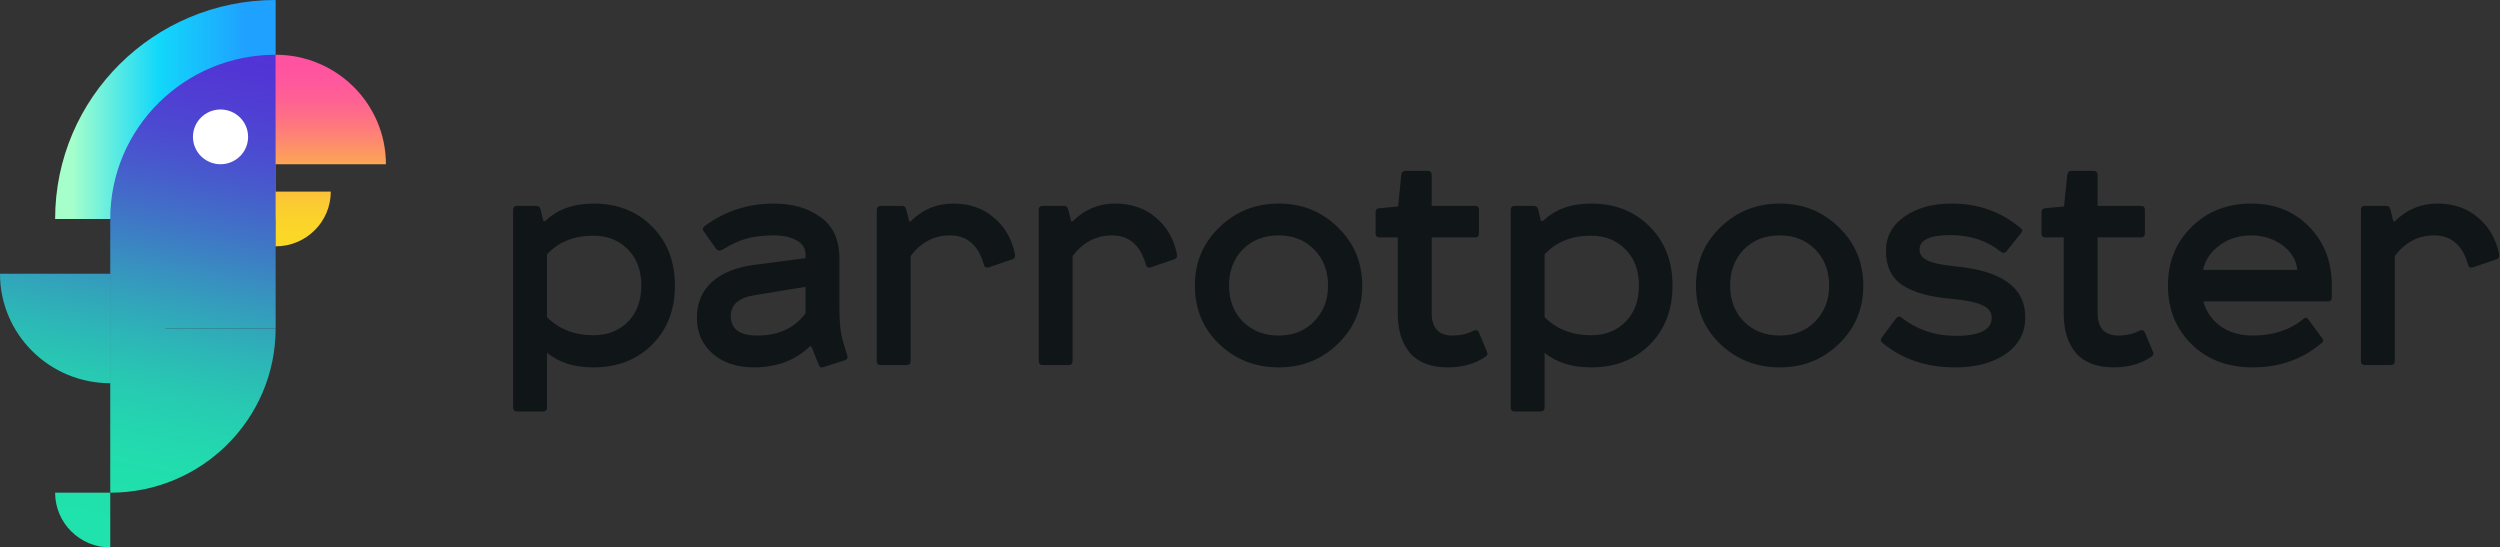 <svg width="137" height="30" viewBox="0 0 137 30" fill="none" xmlns="http://www.w3.org/2000/svg">
<rect x="0" y="0" width="137" height="30" fill="#333333" stroke="none"/>
<path d="M29.752 22.549H28.343C28.194 22.549 28.119 22.474 28.119 22.325V11.507C28.119 11.357 28.194 11.283 28.343 11.283H29.384C29.512 11.283 29.592 11.347 29.624 11.475L29.768 12.099L29.88 12.115C30.541 11.475 31.421 11.155 32.52 11.155C33.822 11.155 34.889 11.571 35.721 12.403C36.564 13.235 36.985 14.318 36.985 15.652C36.985 16.985 36.564 18.068 35.721 18.9C34.889 19.722 33.822 20.133 32.52 20.133C31.475 20.133 30.627 19.866 29.976 19.332V22.325C29.976 22.474 29.901 22.549 29.752 22.549ZM29.976 13.939V17.38C30.637 18.041 31.485 18.372 32.52 18.372C33.288 18.372 33.918 18.127 34.409 17.636C34.9 17.135 35.145 16.473 35.145 15.652C35.145 14.819 34.9 14.158 34.409 13.667C33.918 13.166 33.288 12.915 32.52 12.915C31.453 12.915 30.605 13.256 29.976 13.939Z" fill="#101517"/>
<path d="M44.464 18.98H44.384C43.584 19.749 42.559 20.133 41.311 20.133C40.383 20.133 39.631 19.882 39.054 19.381C38.478 18.879 38.19 18.223 38.19 17.412C38.19 16.612 38.462 15.961 39.007 15.46C39.561 14.958 40.335 14.643 41.327 14.515L44.144 14.147V13.955C44.144 13.603 43.978 13.342 43.648 13.171C43.328 12.99 42.911 12.899 42.399 12.899C41.823 12.899 41.327 12.958 40.911 13.075C40.495 13.192 40.063 13.39 39.615 13.667C39.455 13.763 39.327 13.747 39.231 13.619L38.606 12.739C38.478 12.6 38.489 12.478 38.638 12.371C39.748 11.56 41.002 11.155 42.399 11.155C43.434 11.155 44.293 11.405 44.976 11.907C45.659 12.398 46 13.15 46 14.163V16.948C46 17.695 46.069 18.298 46.208 18.756L46.416 19.428C46.48 19.599 46.432 19.706 46.272 19.749L45.136 20.117C45.008 20.17 44.917 20.127 44.864 19.989L44.464 18.98ZM44.144 17.172V15.716L41.327 16.18C40.474 16.319 40.047 16.697 40.047 17.316C40.047 18.031 40.532 18.388 41.503 18.388C42.655 18.388 43.536 17.983 44.144 17.172Z" fill="#101517"/>
<path d="M48.27 11.283H49.438C49.555 11.283 49.63 11.347 49.662 11.475L49.822 12.131H49.902C50.553 11.48 51.332 11.155 52.239 11.155C53.124 11.155 53.866 11.411 54.463 11.923C55.061 12.424 55.445 13.086 55.615 13.907C55.648 14.067 55.599 14.169 55.471 14.211L54.207 14.643C54.058 14.697 53.962 14.654 53.919 14.515C53.62 13.438 53.002 12.899 52.063 12.899C51.188 12.899 50.468 13.278 49.902 14.035V19.781C49.902 19.93 49.828 20.005 49.678 20.005H48.27C48.12 20.005 48.046 19.93 48.046 19.781V11.507C48.046 11.357 48.12 11.283 48.27 11.283Z" fill="#101517"/>
<path d="M57.147 11.283H58.315C58.432 11.283 58.507 11.347 58.539 11.475L58.699 12.131H58.779C59.43 11.48 60.209 11.155 61.116 11.155C62.001 11.155 62.743 11.411 63.34 11.923C63.938 12.424 64.322 13.086 64.493 13.907C64.525 14.067 64.477 14.169 64.349 14.211L63.084 14.643C62.935 14.697 62.839 14.654 62.796 14.515C62.497 13.438 61.879 12.899 60.94 12.899C60.065 12.899 59.345 13.278 58.779 14.035V19.781C58.779 19.93 58.705 20.005 58.555 20.005H57.147C56.998 20.005 56.923 19.93 56.923 19.781V11.507C56.923 11.357 56.998 11.283 57.147 11.283Z" fill="#101517"/>
<path d="M70.073 12.899C69.273 12.899 68.617 13.155 68.104 13.667C67.603 14.179 67.352 14.841 67.352 15.652C67.352 16.452 67.603 17.108 68.104 17.62C68.617 18.132 69.273 18.388 70.073 18.388C70.862 18.388 71.508 18.132 72.009 17.62C72.521 17.097 72.778 16.441 72.778 15.652C72.778 14.841 72.521 14.179 72.009 13.667C71.508 13.155 70.862 12.899 70.073 12.899ZM65.48 15.652C65.48 14.382 65.928 13.315 66.824 12.451C67.72 11.587 68.803 11.155 70.073 11.155C71.343 11.155 72.42 11.587 73.306 12.451C74.202 13.315 74.65 14.382 74.65 15.652C74.65 16.921 74.202 17.988 73.306 18.852C72.42 19.706 71.343 20.133 70.073 20.133C68.793 20.133 67.704 19.706 66.808 18.852C65.922 17.999 65.48 16.932 65.48 15.652Z" fill="#101517"/>
<path d="M76.615 11.315L76.791 9.586C76.812 9.437 76.887 9.362 77.015 9.362H78.231C78.381 9.362 78.455 9.437 78.455 9.586V11.283H80.824C80.973 11.283 81.048 11.357 81.048 11.507V12.787C81.048 12.936 80.973 13.011 80.824 13.011H78.455V17.156C78.455 17.561 78.551 17.871 78.743 18.084C78.946 18.287 79.224 18.388 79.576 18.388C80.013 18.388 80.397 18.303 80.728 18.132C80.888 18.058 80.995 18.09 81.048 18.228L81.48 19.253C81.544 19.391 81.507 19.498 81.368 19.573C80.792 19.946 80.12 20.133 79.352 20.133C78.423 20.133 77.73 19.871 77.271 19.349C76.823 18.815 76.599 18.1 76.599 17.204V13.011H75.607C75.457 13.011 75.383 12.936 75.383 12.787V11.619C75.383 11.491 75.447 11.421 75.575 11.411L76.615 11.315Z" fill="#101517"/>
<path d="M84.421 22.549H83.012C82.863 22.549 82.788 22.474 82.788 22.325V11.507C82.788 11.357 82.863 11.283 83.012 11.283H84.052C84.18 11.283 84.26 11.347 84.293 11.475L84.436 12.099L84.549 12.115C85.21 11.475 86.09 11.155 87.189 11.155C88.491 11.155 89.558 11.571 90.39 12.403C91.233 13.235 91.654 14.318 91.654 15.652C91.654 16.985 91.233 18.068 90.39 18.9C89.558 19.722 88.491 20.133 87.189 20.133C86.144 20.133 85.295 19.866 84.645 19.332V22.325C84.645 22.474 84.57 22.549 84.421 22.549ZM84.645 13.939V17.38C85.306 18.041 86.154 18.372 87.189 18.372C87.957 18.372 88.587 18.127 89.078 17.636C89.568 17.135 89.814 16.473 89.814 15.652C89.814 14.819 89.568 14.158 89.078 13.667C88.587 13.166 87.957 12.915 87.189 12.915C86.122 12.915 85.274 13.256 84.645 13.939Z" fill="#101517"/>
<path d="M97.532 12.899C96.732 12.899 96.076 13.155 95.564 13.667C95.062 14.179 94.812 14.841 94.812 15.652C94.812 16.452 95.062 17.108 95.564 17.62C96.076 18.132 96.732 18.388 97.532 18.388C98.322 18.388 98.967 18.132 99.469 17.62C99.981 17.097 100.237 16.441 100.237 15.652C100.237 14.841 99.981 14.179 99.469 13.667C98.967 13.155 98.322 12.899 97.532 12.899ZM92.939 15.652C92.939 14.382 93.387 13.315 94.284 12.451C95.18 11.587 96.263 11.155 97.532 11.155C98.802 11.155 99.879 11.587 100.765 12.451C101.661 13.315 102.109 14.382 102.109 15.652C102.109 16.921 101.661 17.988 100.765 18.852C99.879 19.706 98.802 20.133 97.532 20.133C96.252 20.133 95.164 19.706 94.268 18.852C93.382 17.999 92.939 16.932 92.939 15.652Z" fill="#101517"/>
<path d="M106.967 11.155C108.397 11.155 109.645 11.597 110.712 12.483C110.83 12.568 110.846 12.664 110.76 12.771L109.96 13.763C109.864 13.881 109.752 13.886 109.624 13.779C108.877 13.182 107.96 12.883 106.871 12.883C105.751 12.883 105.191 13.15 105.191 13.683C105.191 13.939 105.335 14.137 105.623 14.275C105.911 14.414 106.413 14.521 107.127 14.595C109.699 14.83 110.984 15.758 110.984 17.38C110.984 18.234 110.627 18.906 109.912 19.396C109.197 19.887 108.28 20.133 107.159 20.133C105.57 20.133 104.236 19.685 103.158 18.788C103.052 18.714 103.046 18.607 103.142 18.468L103.895 17.46C103.991 17.332 104.097 17.316 104.215 17.412C105.058 18.073 106.05 18.404 107.191 18.404C108.493 18.404 109.144 18.073 109.144 17.412C109.144 17.103 108.973 16.873 108.632 16.724C108.301 16.564 107.73 16.447 106.919 16.372C105.767 16.276 104.882 16.03 104.263 15.636C103.655 15.23 103.351 14.601 103.351 13.747C103.351 12.968 103.687 12.344 104.359 11.875C105.031 11.395 105.9 11.155 106.967 11.155Z" fill="#101517"/>
<path d="M113.108 11.315L113.284 9.586C113.305 9.437 113.38 9.362 113.508 9.362H114.724C114.874 9.362 114.948 9.437 114.948 9.586V11.283H117.317C117.466 11.283 117.541 11.357 117.541 11.507V12.787C117.541 12.936 117.466 13.011 117.317 13.011H114.948V17.156C114.948 17.561 115.044 17.871 115.236 18.084C115.439 18.287 115.716 18.388 116.068 18.388C116.506 18.388 116.89 18.303 117.221 18.132C117.381 18.058 117.487 18.09 117.541 18.228L117.973 19.253C118.037 19.391 118 19.498 117.861 19.573C117.285 19.946 116.613 20.133 115.844 20.133C114.916 20.133 114.223 19.871 113.764 19.349C113.316 18.815 113.092 18.1 113.092 17.204V13.011H112.1C111.95 13.011 111.875 12.936 111.875 12.787V11.619C111.875 11.491 111.94 11.421 112.068 11.411L113.108 11.315Z" fill="#101517"/>
<path d="M126.486 17.492L127.255 18.532C127.34 18.618 127.335 18.703 127.239 18.788C126.182 19.685 124.918 20.133 123.446 20.133C122.08 20.133 120.965 19.711 120.101 18.868C119.237 18.015 118.805 16.943 118.805 15.652C118.805 14.35 119.237 13.278 120.101 12.435C120.965 11.581 122.053 11.155 123.366 11.155C124.657 11.155 125.713 11.576 126.534 12.419C127.367 13.262 127.783 14.339 127.783 15.652V16.292C127.783 16.441 127.719 16.516 127.591 16.516H120.741C120.901 17.081 121.216 17.535 121.685 17.876C122.165 18.218 122.752 18.388 123.446 18.388C124.566 18.388 125.494 18.084 126.23 17.476C126.316 17.391 126.401 17.396 126.486 17.492ZM123.366 12.899C122.715 12.899 122.144 13.075 121.653 13.427C121.162 13.779 120.853 14.233 120.725 14.787H125.894C125.83 14.233 125.553 13.779 125.062 13.427C124.571 13.075 124.006 12.899 123.366 12.899Z" fill="#101517"/>
<path d="M129.601 11.283H130.769C130.887 11.283 130.961 11.347 130.993 11.475L131.153 12.131H131.233C131.884 11.48 132.663 11.155 133.57 11.155C134.456 11.155 135.197 11.411 135.795 11.923C136.392 12.424 136.776 13.086 136.947 13.907C136.979 14.067 136.931 14.169 136.803 14.211L135.538 14.643C135.389 14.697 135.293 14.654 135.25 14.515C134.952 13.438 134.333 12.899 133.394 12.899C132.519 12.899 131.799 13.278 131.233 14.035V19.781C131.233 19.93 131.159 20.005 131.009 20.005H129.601C129.452 20.005 129.377 19.93 129.377 19.781V11.507C129.377 11.357 129.452 11.283 129.601 11.283Z" fill="#101517"/>
<path d="M15.105 8.69275e-05C8.431 8.68484e-05 3.021 5.373 3.021 12L15.105 12L15.105 8.69275e-05Z" fill="url(#paint0_linear_23710:25640)"/>
<path d="M3.021 27C3.021 28.657 4.374 30 6.042 30L6.042 27H3.021Z" fill="url(#paint1_linear_23710:25640)"/>
<path d="M6.042 27C11.048 27 15.105 22.971 15.105 18H6.042V27Z" fill="url(#paint2_linear_23710:25640)"/>
<path d="M15.105 3C10.1 3 6.042 7.029 6.042 12H15.105V3Z" fill="url(#paint3_linear_23710:25640)"/>
<path d="M6.042 12H15.105V18H6.042L6.042 12Z" fill="url(#paint4_linear_23710:25640)"/>
<path d="M0 15C-2.91732e-07 18.314 2.705 21 6.042 21L6.042 15H0Z" fill="url(#paint5_linear_23710:25640)"/>
<path d="M6.042 15H9.063V21H6.042L6.042 15Z" fill="url(#paint6_linear_23710:25640)"/>
<path d="M21.148 9C21.148 5.686 18.442 3 15.105 3V9H21.148Z" fill="url(#paint7_linear_23710:25640)"/>
<path d="M15.105 13.5C16.774 13.5 18.127 12.157 18.127 10.5H15.105L15.105 13.5Z" fill="url(#paint8_linear_23710:25640)"/>
<ellipse cx="12.085" cy="7.5" rx="1.511" ry="1.5" fill="white"/>
<defs>
<linearGradient id="paint0_linear_23710:25640" x1="13.388" y1="12" x2="3.924" y2="12" gradientUnits="userSpaceOnUse">
<stop stop-color="#1FA2FF"/>
<stop offset="0.5" stop-color="#12D8FA"/>
<stop offset="1" stop-color="#A6FFCB"/>
</linearGradient>
<linearGradient id="paint1_linear_23710:25640" x1="0.967" y1="27.713" x2="7.019" y2="-1.64" gradientUnits="userSpaceOnUse">
<stop stop-color="#20E2AC"/>
<stop offset="0.067" stop-color="#20E0AC"/>
<stop offset="0.133" stop-color="#22DCAE"/>
<stop offset="0.2" stop-color="#24D3B0"/>
<stop offset="0.267" stop-color="#28C8B2"/>
<stop offset="0.333" stop-color="#2CB9B6"/>
<stop offset="0.4" stop-color="#31A7BA"/>
<stop offset="0.467" stop-color="#3793BF"/>
<stop offset="0.533" stop-color="#3D7EC4"/>
<stop offset="0.6" stop-color="#436AC9"/>
<stop offset="0.667" stop-color="#4858CD"/>
<stop offset="0.733" stop-color="#4C49D1"/>
<stop offset="0.8" stop-color="#503ED3"/>
<stop offset="0.867" stop-color="#5235D5"/>
<stop offset="0.933" stop-color="#5431D7"/>
<stop offset="1" stop-color="#542FD7"/>
</linearGradient>
<linearGradient id="paint2_linear_23710:25640" x1="0.967" y1="27.713" x2="7.019" y2="-1.64" gradientUnits="userSpaceOnUse">
<stop stop-color="#20E2AC"/>
<stop offset="0.067" stop-color="#20E0AC"/>
<stop offset="0.133" stop-color="#22DCAE"/>
<stop offset="0.2" stop-color="#24D3B0"/>
<stop offset="0.267" stop-color="#28C8B2"/>
<stop offset="0.333" stop-color="#2CB9B6"/>
<stop offset="0.4" stop-color="#31A7BA"/>
<stop offset="0.467" stop-color="#3793BF"/>
<stop offset="0.533" stop-color="#3D7EC4"/>
<stop offset="0.6" stop-color="#436AC9"/>
<stop offset="0.667" stop-color="#4858CD"/>
<stop offset="0.733" stop-color="#4C49D1"/>
<stop offset="0.8" stop-color="#503ED3"/>
<stop offset="0.867" stop-color="#5235D5"/>
<stop offset="0.933" stop-color="#5431D7"/>
<stop offset="1" stop-color="#542FD7"/>
</linearGradient>
<linearGradient id="paint3_linear_23710:25640" x1="0.967" y1="27.713" x2="7.019" y2="-1.64" gradientUnits="userSpaceOnUse">
<stop stop-color="#20E2AC"/>
<stop offset="0.067" stop-color="#20E0AC"/>
<stop offset="0.133" stop-color="#22DCAE"/>
<stop offset="0.2" stop-color="#24D3B0"/>
<stop offset="0.267" stop-color="#28C8B2"/>
<stop offset="0.333" stop-color="#2CB9B6"/>
<stop offset="0.4" stop-color="#31A7BA"/>
<stop offset="0.467" stop-color="#3793BF"/>
<stop offset="0.533" stop-color="#3D7EC4"/>
<stop offset="0.6" stop-color="#436AC9"/>
<stop offset="0.667" stop-color="#4858CD"/>
<stop offset="0.733" stop-color="#4C49D1"/>
<stop offset="0.8" stop-color="#503ED3"/>
<stop offset="0.867" stop-color="#5235D5"/>
<stop offset="0.933" stop-color="#5431D7"/>
<stop offset="1" stop-color="#542FD7"/>
</linearGradient>
<linearGradient id="paint4_linear_23710:25640" x1="0.967" y1="27.713" x2="7.019" y2="-1.64" gradientUnits="userSpaceOnUse">
<stop stop-color="#20E2AC"/>
<stop offset="0.067" stop-color="#20E0AC"/>
<stop offset="0.133" stop-color="#22DCAE"/>
<stop offset="0.2" stop-color="#24D3B0"/>
<stop offset="0.267" stop-color="#28C8B2"/>
<stop offset="0.333" stop-color="#2CB9B6"/>
<stop offset="0.4" stop-color="#31A7BA"/>
<stop offset="0.467" stop-color="#3793BF"/>
<stop offset="0.533" stop-color="#3D7EC4"/>
<stop offset="0.6" stop-color="#436AC9"/>
<stop offset="0.667" stop-color="#4858CD"/>
<stop offset="0.733" stop-color="#4C49D1"/>
<stop offset="0.8" stop-color="#503ED3"/>
<stop offset="0.867" stop-color="#5235D5"/>
<stop offset="0.933" stop-color="#5431D7"/>
<stop offset="1" stop-color="#542FD7"/>
</linearGradient>
<linearGradient id="paint5_linear_23710:25640" x1="0.967" y1="27.713" x2="7.019" y2="-1.64" gradientUnits="userSpaceOnUse">
<stop stop-color="#20E2AC"/>
<stop offset="0.067" stop-color="#20E0AC"/>
<stop offset="0.133" stop-color="#22DCAE"/>
<stop offset="0.2" stop-color="#24D3B0"/>
<stop offset="0.267" stop-color="#28C8B2"/>
<stop offset="0.333" stop-color="#2CB9B6"/>
<stop offset="0.4" stop-color="#31A7BA"/>
<stop offset="0.467" stop-color="#3793BF"/>
<stop offset="0.533" stop-color="#3D7EC4"/>
<stop offset="0.6" stop-color="#436AC9"/>
<stop offset="0.667" stop-color="#4858CD"/>
<stop offset="0.733" stop-color="#4C49D1"/>
<stop offset="0.8" stop-color="#503ED3"/>
<stop offset="0.867" stop-color="#5235D5"/>
<stop offset="0.933" stop-color="#5431D7"/>
<stop offset="1" stop-color="#542FD7"/>
</linearGradient>
<linearGradient id="paint6_linear_23710:25640" x1="0.967" y1="27.713" x2="7.019" y2="-1.64" gradientUnits="userSpaceOnUse">
<stop stop-color="#20E2AC"/>
<stop offset="0.067" stop-color="#20E0AC"/>
<stop offset="0.133" stop-color="#22DCAE"/>
<stop offset="0.2" stop-color="#24D3B0"/>
<stop offset="0.267" stop-color="#28C8B2"/>
<stop offset="0.333" stop-color="#2CB9B6"/>
<stop offset="0.4" stop-color="#31A7BA"/>
<stop offset="0.467" stop-color="#3793BF"/>
<stop offset="0.533" stop-color="#3D7EC4"/>
<stop offset="0.6" stop-color="#436AC9"/>
<stop offset="0.667" stop-color="#4858CD"/>
<stop offset="0.733" stop-color="#4C49D1"/>
<stop offset="0.8" stop-color="#503ED3"/>
<stop offset="0.867" stop-color="#5235D5"/>
<stop offset="0.933" stop-color="#5431D7"/>
<stop offset="1" stop-color="#542FD7"/>
</linearGradient>
<linearGradient id="paint7_linear_23710:25640" x1="22.542" y1="3" x2="22.542" y2="13.5" gradientUnits="userSpaceOnUse">
<stop stop-color="#FF52A1"/>
<stop offset="0.067" stop-color="#FF53A0"/>
<stop offset="0.133" stop-color="#FF579D"/>
<stop offset="0.2" stop-color="#FF5D97"/>
<stop offset="0.267" stop-color="#FE668F"/>
<stop offset="0.333" stop-color="#FE7184"/>
<stop offset="0.4" stop-color="#FE7E78"/>
<stop offset="0.467" stop-color="#FD8D6B"/>
<stop offset="0.533" stop-color="#FD9D5C"/>
<stop offset="0.6" stop-color="#FCAC4F"/>
<stop offset="0.667" stop-color="#FCB943"/>
<stop offset="0.733" stop-color="#FCC438"/>
<stop offset="0.8" stop-color="#FBCD30"/>
<stop offset="0.867" stop-color="#FBD32A"/>
<stop offset="0.933" stop-color="#FBD727"/>
<stop offset="1" stop-color="#FBD826"/>
</linearGradient>
<linearGradient id="paint8_linear_23710:25640" x1="22.542" y1="3" x2="22.542" y2="13.5" gradientUnits="userSpaceOnUse">
<stop stop-color="#FF52A1"/>
<stop offset="0.067" stop-color="#FF53A0"/>
<stop offset="0.133" stop-color="#FF579D"/>
<stop offset="0.2" stop-color="#FF5D97"/>
<stop offset="0.267" stop-color="#FE668F"/>
<stop offset="0.333" stop-color="#FE7184"/>
<stop offset="0.4" stop-color="#FE7E78"/>
<stop offset="0.467" stop-color="#FD8D6B"/>
<stop offset="0.533" stop-color="#FD9D5C"/>
<stop offset="0.6" stop-color="#FCAC4F"/>
<stop offset="0.667" stop-color="#FCB943"/>
<stop offset="0.733" stop-color="#FCC438"/>
<stop offset="0.8" stop-color="#FBCD30"/>
<stop offset="0.867" stop-color="#FBD32A"/>
<stop offset="0.933" stop-color="#FBD727"/>
<stop offset="1" stop-color="#FBD826"/>
</linearGradient>
</defs>
</svg>
